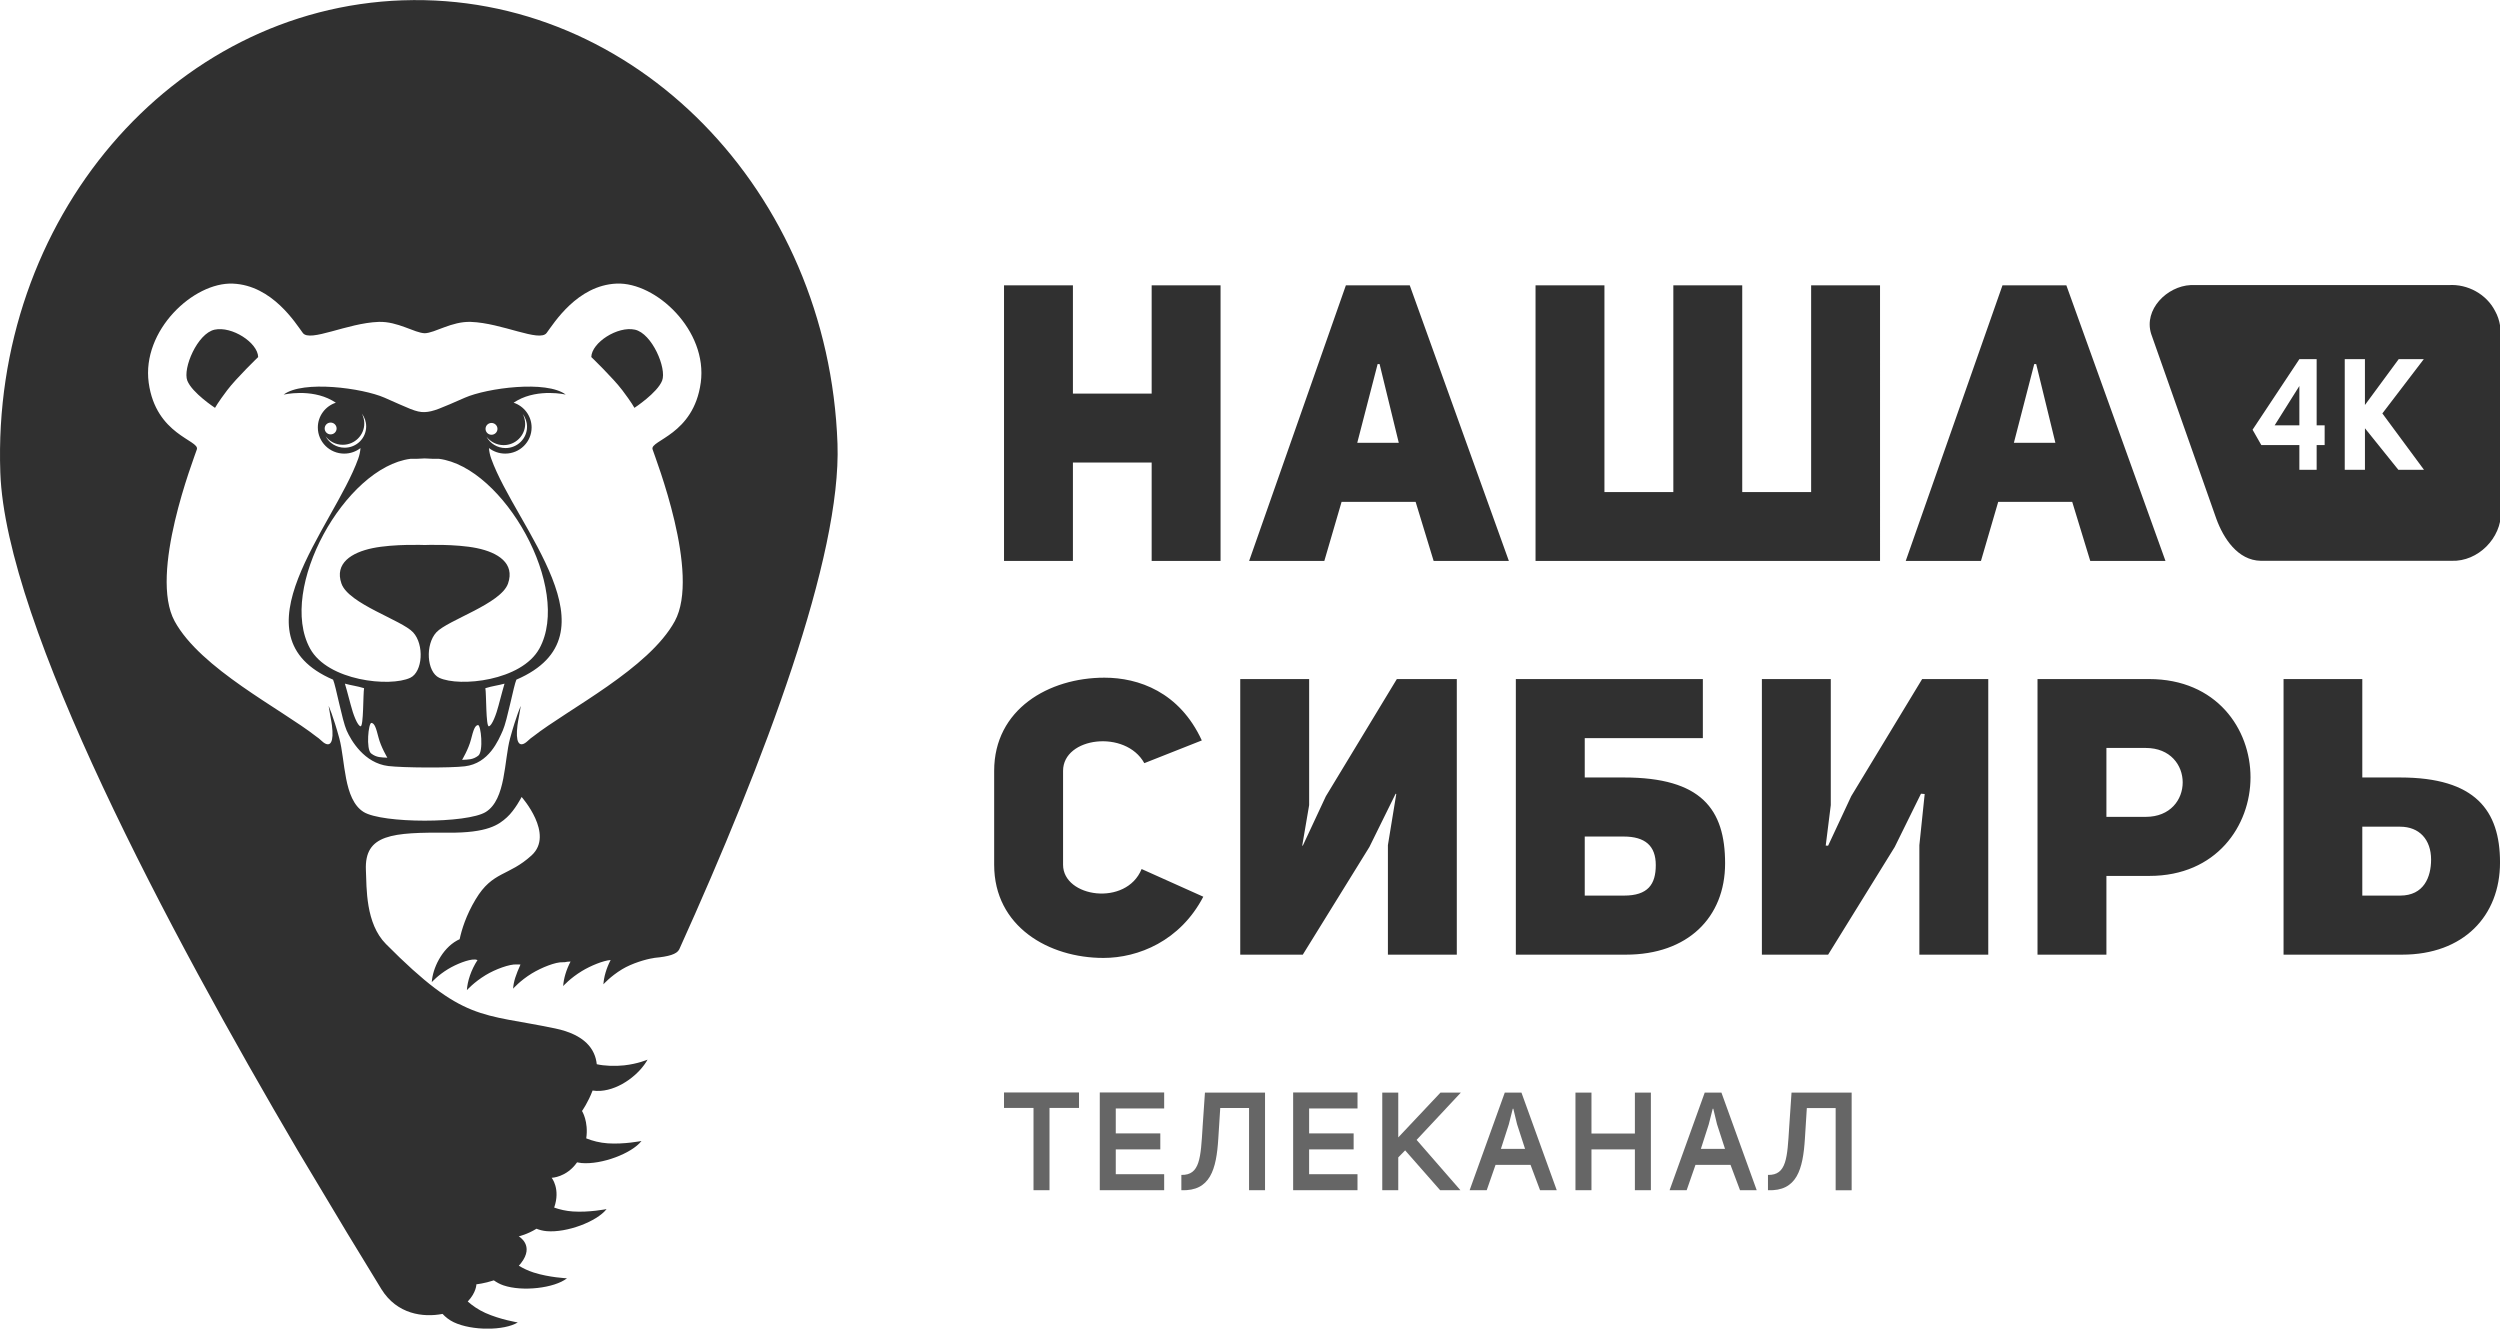 <?xml version="1.0" encoding="UTF-8"?>
<svg id="svg312" width="253.99" height="134.98" version="1.1" viewBox="0 0 253.99 134.98" xmlns="http://www.w3.org/2000/svg" xmlns:cc="http://creativecommons.org/ns#" xmlns:dc="http://purl.org/dc/elements/1.1/" xmlns:rdf="http://www.w3.org/1999/02/22-rdf-syntax-ns#">
 <g id="g4937" transform="translate(187.08 -144.66)">
  <path id="path188" d="m-129.6 184.75c-1.95-1.48-8.005-0.667-10.246 0.313-2.45 1.07-3.215 1.43-4.085 1.465s-1.634-0.394-4.085-1.465c-2.24-0.98-8.295-1.794-10.245-0.314 0 0 2.724-0.633 4.915 0.59 0.132 0.073 0.26 0.15 0.386 0.233-1.063 0.353-1.83 1.347-1.83 2.518 0 1.467 1.2 2.655 2.682 2.655 0.624 0 1.198-0.21 1.653-0.563-0.028 0.36-0.104 0.722-0.232 1.08-2.492 6.948-12.92 17.984-2.554 22.45 0.27 0.58 0.924 4.136 1.377 5.16s1.79 3.32 4.237 3.614c1.49 0.18 6.282 0.207 7.774 0.027 2.446-0.293 3.404-2.62 3.857-3.643 0.455-1.022 1.11-4.58 1.38-5.16 10.58-4.557-0.065-15.505-2.557-22.45-0.128-0.357-0.204-0.72-0.232-1.08 0.457 0.354 1.03 0.564 1.654 0.564 1.48 0 2.68-1.188 2.68-2.654 0-1.17-0.765-2.165-1.827-2.518 0.125-0.082 0.254-0.16 0.386-0.234 2.19-1.22 4.915-0.59 4.915-0.59zm-7.547 2.88c0.336 0 0.608 0.27 0.608 0.6 0 0.332-0.272 0.6-0.607 0.6s-0.605-0.268-0.605-0.6 0.27-0.6 0.606-0.6zm-16.948 0.562c0-0.332 0.27-0.6 0.606-0.6 0.335 0 0.607 0.268 0.607 0.6 0 0.33-0.27 0.6-0.607 0.6-0.334 0-0.606-0.27-0.606-0.6zm2.03 1.953c-0.84 0-1.568-0.47-1.934-1.157 0.4 0.522 1.03 0.86 1.743 0.86 1.208 0 2.186-0.97 2.186-2.165 0-0.363-0.09-0.705-0.25-1.006 0.278 0.362 0.442 0.814 0.442 1.305 0 1.195-0.978 2.163-2.185 2.163zm1.62 28.303c-0.31-0.042-0.758-1.204-1.004-2.18-0.247-0.975-0.59-2.152-0.59-2.152 0.64 0.183 1.218 0.234 1.948 0.462-0.106 0.56-0.045 3.912-0.355 3.87zm1.076 2.766c-0.547-0.422-0.28-3.152 0.03-3.11s0.463 0.494 0.71 1.47 0.903 2.065 0.903 2.065c-0.612-0.032-1.095-4e-3 -1.642-0.426zm10.88 0.22c-0.548 0.42-1.03 0.393-1.644 0.424 0 0 0.656-1.092 0.903-2.066 0.247-0.975 0.402-1.427 0.71-1.47s0.577 2.69 0.03 3.112zm2.08-5.166c-0.247 0.976-0.694 2.138-1.004 2.18s-0.25-3.31-0.355-3.87c0.73-0.228 1.307-0.28 1.947-0.462 0 0-0.343 1.178-0.59 2.152zm4.13-5.722c-1.805 3.3-8.13 3.938-10.18 2.974-1.268-0.596-1.437-3.376-0.287-4.62 1.15-1.242 6.554-2.886 7.278-4.95 0.723-2.064-1.022-3.16-3.17-3.603-2.15-0.442-5.29-0.316-5.29-0.316s-3.14-0.125-5.29 0.317c-2.148 0.442-3.894 1.54-3.17 3.603 0.723 2.064 6.128 3.708 7.277 4.95 1.15 1.243 0.98 4.024-0.288 4.62-2.05 0.964-8.375 0.327-10.18-2.974-3.33-6.08 3.58-18.426 10.205-19.273 0.31 0.015 0.774 2e-3 1.446-0.04 0.67 0.042 1.137 0.054 1.445 0.04 6.59 0.842 13.534 13.19 10.206 19.273zm-1.449-22.826c0-0.362-0.09-0.705-0.25-1.006 0.278 0.363 0.443 0.815 0.443 1.305 0 1.194-0.978 2.163-2.184 2.163-0.84 0-1.57-0.47-1.935-1.157 0.4 0.52 1.032 0.858 1.744 0.858 1.207 0 2.185-0.968 2.185-2.163zm-31.55-9.567c-1.744 0.38-3.257 3.94-2.77 5.183 0.49 1.242 2.813 2.76 2.813 2.76s0.297-0.55 1.235-1.79c0.94-1.24 3.15-3.37 3.15-3.37-0.043-1.476-2.68-3.162-4.426-2.783zm19.13-33.463c-23.493 0.81-41.8 22.29-40.9 47.98 0.544 15.51 17.15 46.647 30.23 68.897 4.443 7.453 6.114 10.204 8.407 13.936l0.075 0.125c1.593 2.57 4.26 2.9 6.218 2.52 0.297 0.32 0.676 0.626 1.138 0.846 1.853 0.88 5.127 0.864 6.505 0.02 0 0-1.776-0.28-3.3-0.967-0.697-0.313-1.316-0.744-1.785-1.16 0.877-0.914 0.88-1.747 0.88-1.747s0.8-0.08 1.773-0.4c0.28 0.2 0.603 0.38 0.967 0.506 1.94 0.665 5.192 0.28 6.464-0.716 0 0-1.797-0.077-3.388-0.587-0.552-0.177-1.066-0.424-1.506-0.69 0.075-0.08 0.146-0.162 0.214-0.25 1.427-1.82-0.223-2.732-0.223-2.732s0.89-0.206 1.802-0.776c0.312 0.123 0.657 0.213 1.027 0.246 2.045 0.182 5.105-0.972 6.096-2.242 0 0-1.762 0.355-3.43 0.242-0.685-0.047-1.343-0.2-1.894-0.396 0.663-1.897-0.255-3.026-0.255-3.026s1.5-0.03 2.58-1.568c0.146 0.032 0.295 0.056 0.45 0.07 2.045 0.18 5.105-0.973 6.096-2.242 0 0-1.762 0.355-3.43 0.24-0.81-0.054-1.58-0.26-2.183-0.505 0.248-1.723-0.43-2.78-0.43-2.78s0.625-0.88 1.074-2.08c0.254 0.038 0.52 0.053 0.798 0.034 2.05-0.143 4.012-1.764 4.787-3.172 0 0-0.985 0.427-2.378 0.58-0.903 0.1-2.034 0.06-2.782-0.116-0.16-1.533-1.2-3-4.22-3.633-7.553-1.582-9.293-0.612-17.2-8.58-2.083-2.098-1.955-5.71-2.035-7.494-0.165-3.67 2.68-3.858 8.37-3.815 4.002 0.03 5.123-0.808 5.95-1.554 0.824-0.745 1.5-2.076 1.5-2.076s3.363 3.79 1.01 5.937c-2.35 2.146-3.946 1.57-5.676 4.454-0.98 1.63-1.426 3.095-1.63 4.06-0.088 0.04-0.176 0.08-0.263 0.13-1.553 0.86-2.487 2.847-2.568 4.234 0 0 0.61-0.694 1.645-1.323 0.864-0.525 2.11-1.01 2.714-0.976 0.03 2e-3 0.06 2e-3 0.088 2e-3l0.2 0.05c-0.65 0.997-1.028 2.144-1.082 3.062 0 0 0.707-0.802 1.9-1.528 1-0.607 2.438-1.125 3.135-1.087 0.134 3e-3 0.26 7e-3 0.382 7e-3h0.03c-0.447 1-0.706 1.707-0.75 2.456 0 0 0.707-0.82 1.9-1.55 1-0.607 2.438-1.174 3.135-1.136 0.162 8e-3 0.313-0.014 0.455-0.05l0.346-0.022c-0.446 0.848-0.705 1.745-0.75 2.493 0 0 0.708-0.802 1.902-1.527 0.905-0.55 2.173-1.063 2.92-1.123-0.437 0.84-0.69 1.73-0.735 2.47 0 0 0.707-0.804 1.9-1.53 1-0.606 2.444-1.025 3.135-1.126 0.06-0.01 0.12-0.02 0.18-0.034 1.396-0.13 2.238-0.36 2.486-0.855 8.72-19.297 16.482-39.898 16.08-51.368-0.9-25.693-20.67-45.865-44.16-45.057zm30.26 38.856c-0.724 5.31-5.19 5.836-4.894 6.764 0.297 0.927 4.893 12.645 2.255 17.466s-10.791 8.896-14.391 11.714c-0.158 0.104-0.33 0.24-0.512 0.414v2e-3c-0.072 0.06-0.14 0.117-0.206 0.175-0.723 0.545-1.085-0.048-0.87-1.738 0.072-0.554 0.217-1.162 0.336-1.966 0 0-0.44 0.937-1.085 3.286-0.616 2.25-0.416 6.2-2.464 7.486-1.886 1.184-10.542 1.184-12.426 0-2.048-1.286-1.848-5.235-2.464-7.486-0.644-2.35-1.085-3.286-1.085-3.286 0.12 0.804 0.265 1.412 0.336 1.966 0.217 1.69-0.145 2.283-0.868 1.74-0.065-0.06-0.133-0.116-0.204-0.176l-2e-3 -2e-3c-0.183-0.174-0.354-0.31-0.513-0.414-3.6-2.818-11.753-6.893-14.39-11.714-2.637-4.822 1.96-16.54 2.257-17.467 0.297-0.93-4.17-1.455-4.894-6.765-0.723-5.31 4.553-10.24 8.554-10.07 4 0.167 6.383 4.044 7.106 5.014 0.723 0.967 4.536-1.02 7.705-1.126 1.943-0.066 3.64 1.126 4.68 1.153 1.038-0.027 2.734-1.22 4.676-1.153 3.168 0.107 6.982 2.094 7.705 1.125 0.725-0.97 3.107-4.847 7.107-5.016s9.276 4.762 8.553 10.072zm-6.694-5.394c-1.745-0.38-4.383 1.307-4.425 2.782 0 0 2.21 2.13 3.15 3.37s1.233 1.792 1.233 1.792 2.323-1.52 2.812-2.76c0.49-1.245-1.024-4.805-2.77-5.184zm123.58 47.396-2.348 5.03-0.244-8e-3 0.514-4.113v-12.807h-7v28h6.73l6.766-10.94 2.668-5.412 0.376 0.03-0.54 5.195v11.127h7v-28h-6.717zm55.766-1.898h-3.844v-10h-8v28h12.04c6.25 0 9.952-3.936 9.952-9.37 0-5.282-2.508-8.63-10.148-8.63zm0 12h-3.844v-7h3.844c1.95 0 3.145 1.31 3.145 3.344-2e-3 1.76-0.72 3.656-3.146 3.656zm-126.84-51h-8v-11h-7v28h7v-10h8v10h7v-28h-7zm19.732-11-9.83 28h7.64l1.753-6h7.523l1.83 6h7.643l-10.07-28h-6.488zm1.155 16 2.07-8h0.2l1.95 8zm53.113-16h-7v21h-7v-21h-7v21h-7v-21h-7v28h35zm-56.297 51.898-2.348 5.03-0.057-8e-3 0.702-4.113v-12.807h-7v28h6.355l6.766-10.94 2.667-5.412 0.064 0.03-0.85 5.195v11.127h7v-28h-6.092l-7.205 11.898zm77.657-23.898h7.64l-10.07-28h-6.49l-9.83 28h7.643l1.752-6h7.52l1.832 6zm-7.762-12 2.068-8h0.2l1.95 8zm-39.606 34h-3.992v-4h12v-6h-19v28h11.19c6.25 0 10.07-3.76 10.07-9.274 2e-3 -5.514-2.426-8.726-10.268-8.726zm0 12h-3.992v-6h3.953c2.19 0 3.264 0.947 3.264 2.902s-0.795 3.098-3.225 3.098zm-56.992-3.132v-9.543c0-3.44 6.346-4.224 8.256-0.78l5.84-2.31c-2.27-4.928-6.428-6.375-9.892-6.375-5.65 0-11.204 3.207-11.204 9.465v9.543c0 6.297 5.568 9.465 11.1 9.465 3.543 0 7.8-1.72 10.147-6.22l-6.267-2.813c-1.553 3.832-7.98 2.892-7.98-0.432zm110.33-18.868h-11.33v28h7v-8h4.37c6.806 0 10.27-5.093 10.27-10.02 0-4.89-3.425-9.98-10.31-9.98zm-0.33 14h-4v-7h4c5 0 5 7 0 7z" clip-rule="evenodd" fill="#303030" fill-rule="evenodd"/>
  <path id="path190" d="m-85.077 257.22h2.998v8.36h1.625v-8.36h2.998v-1.57h-7.621zm9.73 8.362h6.542v-1.625h-4.917v-2.52h4.525v-1.626h-4.525v-2.534h4.917v-1.627h-6.542zm10.446-6.402c-0.197 3.096-0.252 4.89-2.158 4.847v1.555c2.94 0.112 3.56-2.102 3.754-5.253l0.197-3.097h2.927v8.35h1.624v-9.92h-6.105l-0.24 3.517zm9.197 6.402h6.54v-1.625h-4.916v-2.52h4.524v-1.626h-4.523v-2.534h4.917v-1.627h-6.54v9.932zm14.97-9.918-4.288 4.553v-4.553h-1.625v9.918h1.625v-3.334l0.7-0.715 3.558 4.05h2.06l-4.454-5.114 4.495-4.806h-2.073zm6.534 0-3.572 9.918h1.737l0.897-2.577h3.556l0.967 2.577h1.695l-3.586-9.918h-1.695zm-0.393 5.715 0.8-2.48 0.405-1.598h0.056l0.378 1.57 0.813 2.507h-2.453zm13.61-1.555h-4.41v-4.16h-1.626v9.917h1.625v-4.146h4.412v4.146h1.625v-9.918h-1.625v4.16zm7.096-4.16-3.57 9.917h1.735l0.896-2.577h3.56l0.967 2.577h1.694l-3.585-9.918h-1.695zm-0.39 5.714 0.797-2.48 0.407-1.598h0.055l0.378 1.57 0.813 2.507h-2.45zm9.21-5.716-0.238 3.517c-0.195 3.097-0.252 4.89-2.156 4.848v1.555c2.94 0.112 3.557-2.102 3.754-5.253l0.195-3.096h2.928v8.35h1.625v-9.92h-6.108z" fill="#666"/>
 </g>
 <g id="g872" transform="matrix(.26 0 0 .26 148.83 54.153)">
  <g id="#1d1d1bff" transform="matrix(1.333 0 0 1.333 191.06 -184.21)">
   <path id="path7" transform="matrix(2.888 0 0 2.888 -573.12 -18.234)" d="m222.48 28.998c-2.386 0.111-4.785 2.47-4.006 4.953l6.613 18.762c0.72 1.981 2.168 4.23 4.516 4.271h19.373c2.677 0.097 5.053-2.313 5.008-4.969v-17.316c0.028-1.053-0.073-2.138-0.6-3.066-0.873-1.717-2.792-2.759-4.707-2.635h-26.197zm11.037 7.519h1.754v6.715h0.812v2.004h-0.812v2.512h-1.754v-2.512h-3.863l-0.887-1.557 4.75-7.162zm4.604 0h2.051v4.652l3.426-4.652h2.547l-4.205 5.508 4.227 5.723h-2.603l-3.391-4.217v4.217h-2.051v-11.23zm-4.604 2.723-2.508 3.992h2.508v-3.992z" fill="#303030" stroke-width=".346"/>
  </g>
 </g>
</svg>
